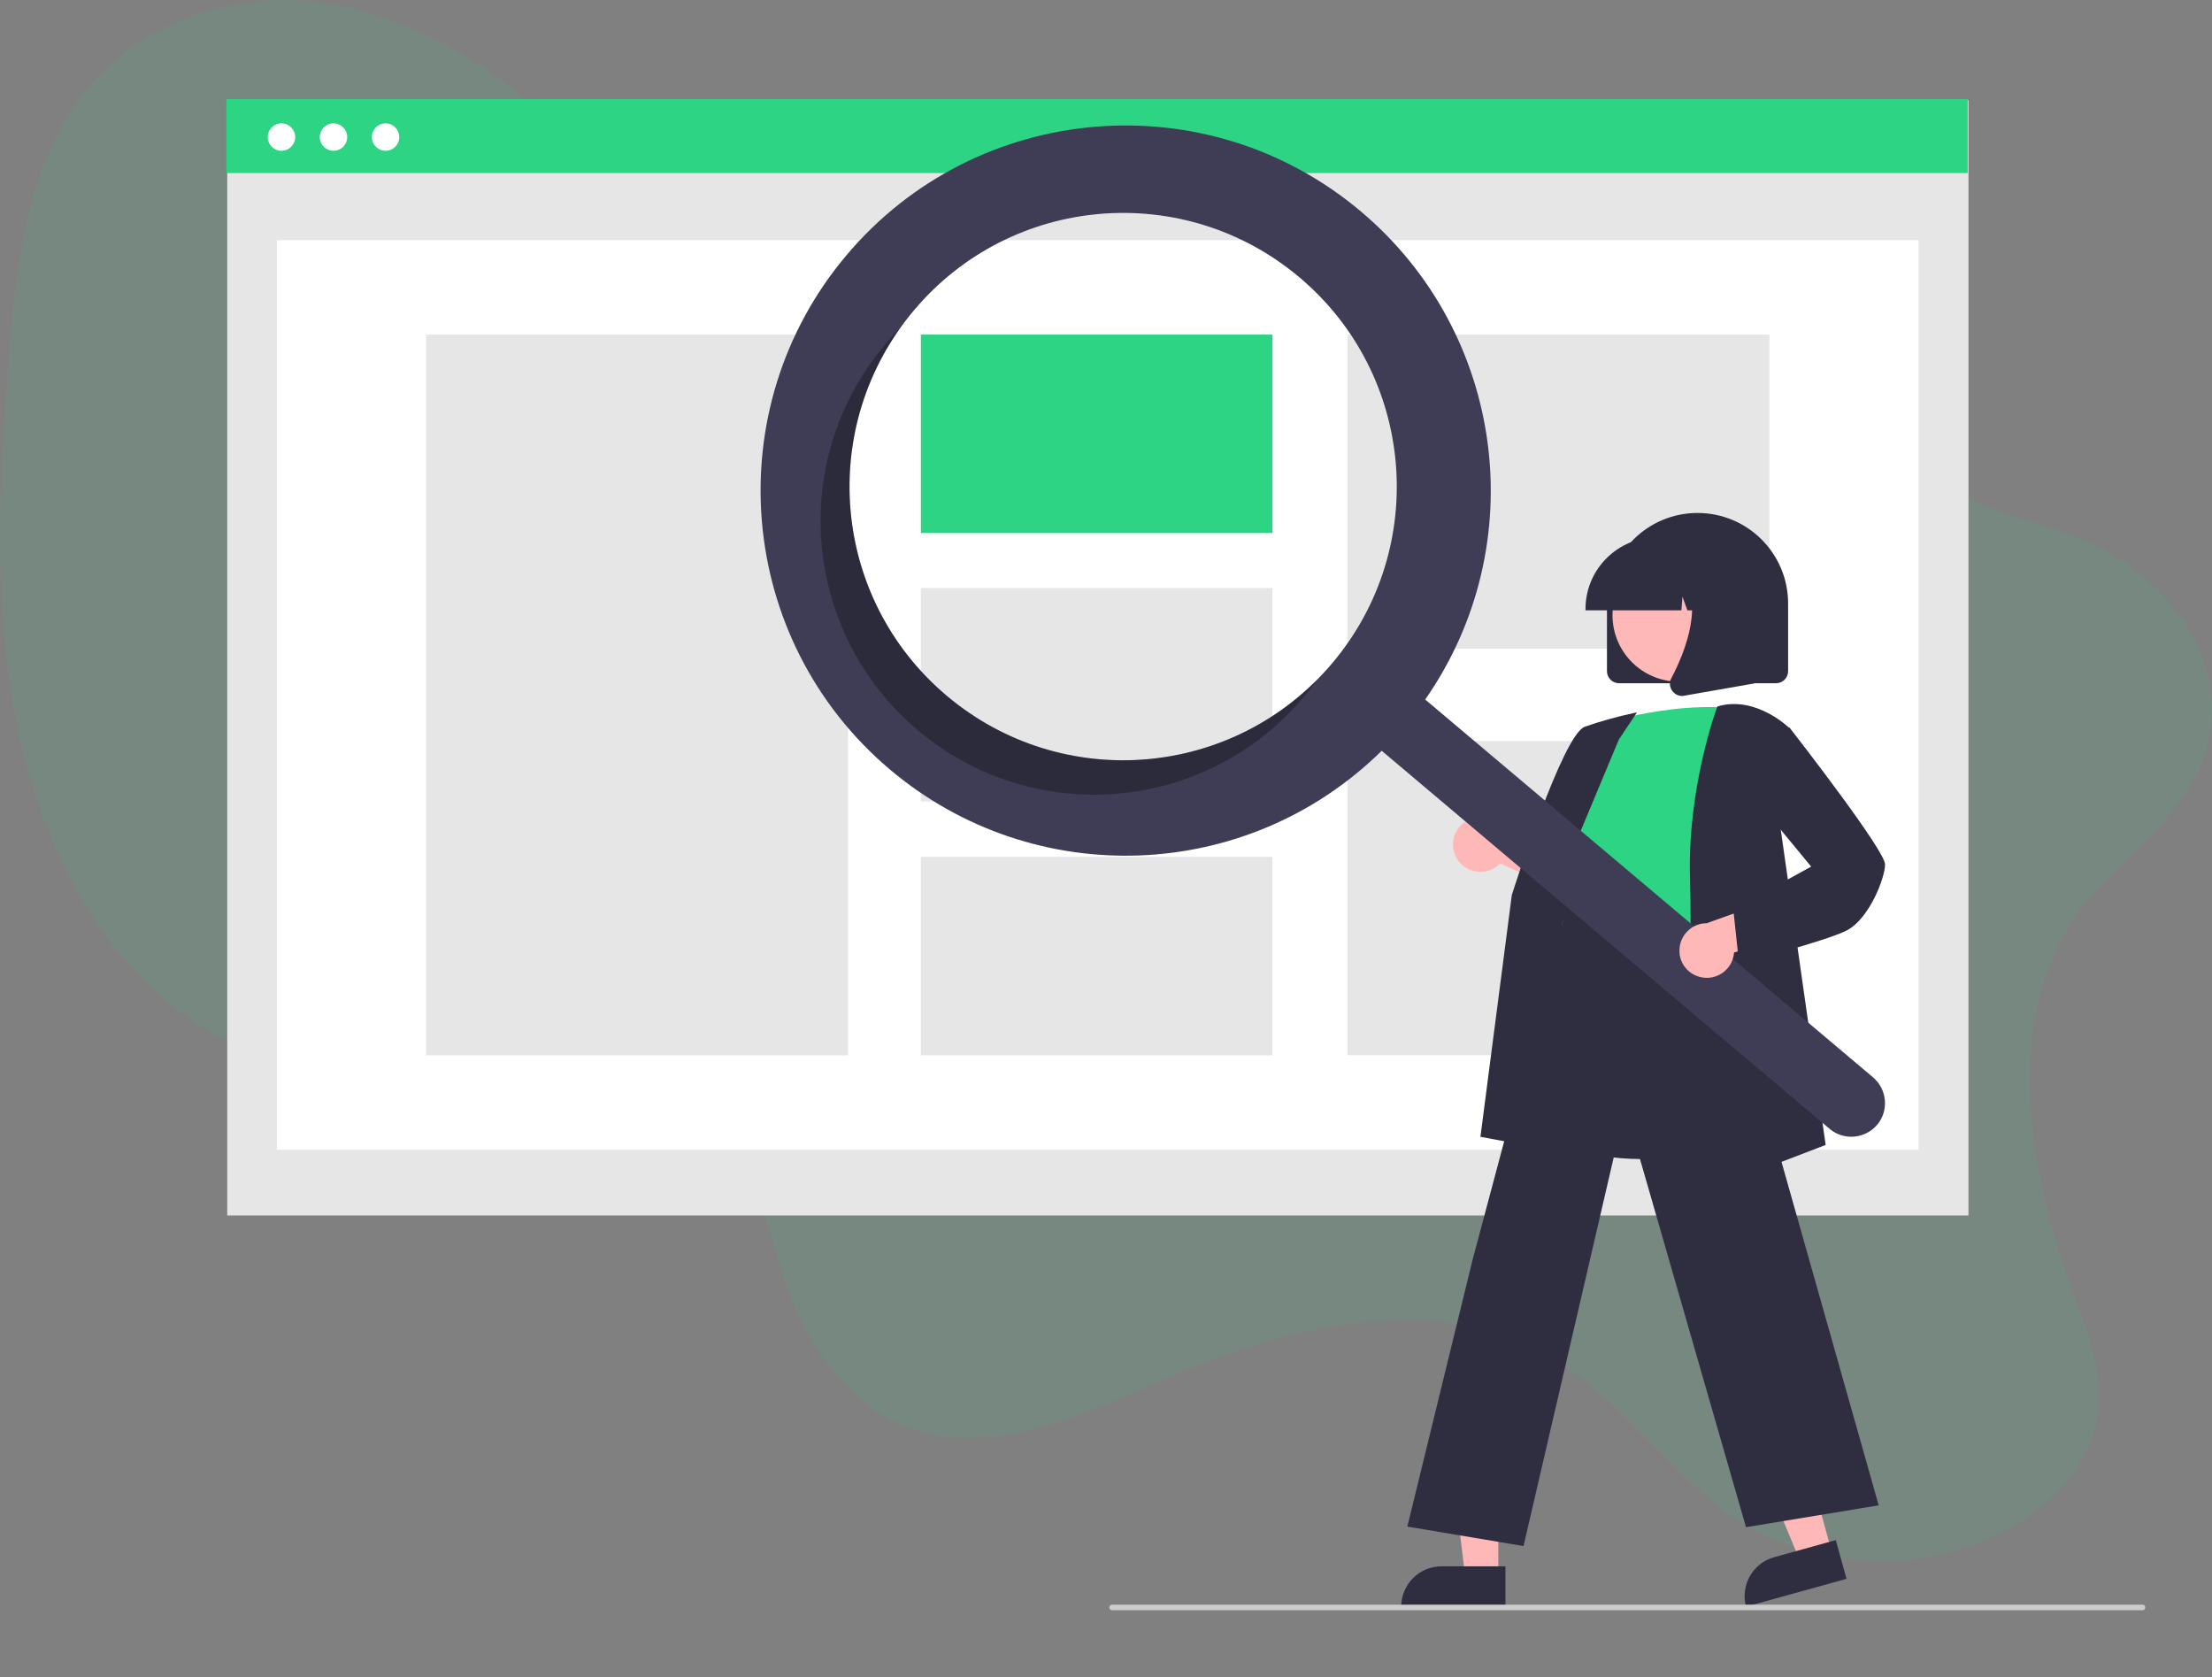 <?xml version="1.0" encoding="utf-8"?>
<!-- Generator: Adobe Illustrator 25.0.0, SVG Export Plug-In . SVG Version: 6.00 Build 0)  -->
<svg version="1.1" id="_x38_0df28fc-b448-4013-8ee3-62e531de40a8"
	 xmlns="http://www.w3.org/2000/svg" xmlns:xlink="http://www.w3.org/1999/xlink" x="0px" y="0px" viewBox="0 0 1113.6 844.1"
	 style="enable-background:new 0 0 1113.6 844.1;" xml:space="preserve">
<rect x="0" y="0" width="1113.6" height="844.1" fill="#808080" stroke="none"/>
<style type="text/css">
	.st0{opacity:0.1;fill:#2CD483;enable-background:new    ;}
	.st1{fill:#E6E6E6;}
	.st2{fill:#FFFFFF;}
	.st3{fill:#2CD483;}
	.st4{fill:#2F2E41;}
	.st5{fill:#FFB8B8;}
	.st6{fill:#3F3D56;}
	.st7{opacity:0.3;enable-background:new    ;}
	.st8{fill:#CCCCCC;}
</style>
<path class="st0" d="M1047,458.2c-39.2,53.7-26.2,130.4-3.6,191.5c7.6,20.5,16.2,42.1,12.3,64.3c-4.8,27.2-27.4,47.6-50.8,58.7
	c-42.8,20.2-93.2,17-131.5-8.5c-33-22-56.2-58.6-89.9-79.5c-56.3-35-129.4-19.4-192,7.4c-44.3,18.9-92.9,43.3-136.1,25.8
	c-30.4-12.3-50.9-43.6-61.6-77.1c-5.2-16.2-8.8-33.7-19.2-46.3c-6.2-7.5-14.3-12.8-22.7-17.1c-76.4-40-174.6-15-248.7-59.6
	c-50-30.1-81.1-88.6-94.1-150.1s-9.7-126.4-4.6-190.2C8.2,132.1,13.9,83.6,41.2,48C70,10.3,118.4-4.7,161.6,1.2
	s81.9,29.9,115.8,58.6c42.4,35.7,81.4,80.6,134.1,94.2c35.9,9.2,74.1,2.7,111.4-0.2c62.4-4.8,124.6,0.7,186.4,7
	c59.2,6,118.7,12.7,174.8,32.4c39.7,13.9,71.1,40.2,108.4,58.2c24.3,11.7,51.1,14.4,74,29.6c28.3,18.6,53.8,51.7,45.5,91.3
	C1104.1,410,1067.8,429.7,1047,458.2z"/>
<rect x="114.4" y="50.4" class="st1" width="876.6" height="561.4"/>
<rect x="139.4" y="120.9" class="st2" width="826.5" height="457.8"/>
<rect x="114" y="49.9" class="st3" width="876.6" height="37.2"/>
<circle class="st2" cx="141.7" cy="69" r="6.9"/>
<circle class="st2" cx="167.9" cy="69" r="6.9"/>
<circle class="st2" cx="194.1" cy="69" r="6.9"/>
<rect x="214.5" y="168.4" class="st1" width="212.4" height="362.8"/>
<rect x="463.6" y="168.4" class="st3" width="177" height="99.9"/>
<rect x="463.6" y="296" class="st1" width="177" height="107.4"/>
<rect x="463.6" y="431.3" class="st1" width="177" height="99.9"/>
<rect x="678.4" y="168.4" class="st1" width="212.4" height="158.1"/>
<rect x="678.4" y="373" class="st1" width="212.4" height="158.1"/>
<path class="st4" d="M809,337.8v-34c0-25.2,20.4-45.6,45.6-45.6c25.2,0,45.6,20.4,45.6,45.6l0,0v34c0,3.4-2.7,6.1-6.1,6.1h-79
	C811.7,343.9,809,341.2,809,337.8z"/>
<polygon class="st5" points="922.1,780.8 906,785.2 881.1,725.3 904.9,718.7 "/>
<path class="st4" d="M893.2,783.8l31-8.6l0,0l5.4,19.5l0,0l-50.6,14l0,0l0,0C876.1,797.9,882.4,786.8,893.2,783.8z"/>
<polygon class="st5" points="754.3,793.1 737.6,793.1 729.7,728.8 754.3,728.8 "/>
<path class="st4" d="M725.7,788.4h32.2l0,0v20.3l0,0h-52.5l0,0l0,0C705.5,797.4,714.5,788.4,725.7,788.4z"/>
<path class="st5" d="M734.2,433.3c4.5,6.1,13.1,7.4,19.2,2.9c0.6-0.5,1.3-1,1.8-1.6l44.4,20l-4-25L754,414.5
	c-5.9-4.8-14.5-4-19.4,1.8C730.6,421.2,730.4,428.2,734.2,433.3L734.2,433.3z"/>
<path class="st4" d="M826.4,583.4c-13.9,0-28.4-2.1-40.5-8.3c-13-6.5-22.7-18.1-26.8-32.1c-6.3-20,1.6-39.7,9.4-58.7
	c4.8-11.8,9.3-22.9,10.5-33.9l0.4-3.9c1.8-17.5,3.4-32.6,12.1-38.3c4.5-2.9,10.6-3.1,18.6-0.5l74.9,24.3l-2.8,142.3l-0.5,0.2
	C881.3,574.7,854.9,583.4,826.4,583.4z"/>
<path class="st3" d="M808.7,363.6c0,0,36.8-10.9,65.4-6.8c0,0-16.3,89.9-10.9,119.8c5.4,30-94.6,11.6-74.2-17l6.8-34
	c0,0-13.6-13.6-1.4-30L808.7,363.6z"/>
<path class="st4" d="M790.6,580.7l-45.3-8.5l15.8-121.7c1.1-3.4,25.6-80.5,36.7-84.7c8.1-2.8,16.3-5.1,24.7-6.9l1.6-0.3l-9.1,13.6
	l-36.2,86.7L790.6,580.7z"/>
<path class="st4" d="M767,778.2l-58.5-9.8l32.8-134.1l48.9-183.4l0.5,3.3c0,0.2,4.6,24.2,72.4,13.6l0.6-0.1l0.2,0.6l81.9,289.4
	L879,768.7l-60.8-211.1L767,778.2z"/>
<path class="st4" d="M848.1,603.5l0-1c0-1.1,4.1-114.9,2.7-160.6c-1.3-45.9,13.5-85.6,13.7-86l0.1-0.3l0.3-0.1
	c19.2-5.5,35.9,10.9,36.1,11.1l0.2,0.2l-5.5,45.2l23.4,164.3L848.1,603.5z"/>
<circle class="st5" cx="845.2" cy="309.7" r="33.4"/>
<path class="st4" d="M798.2,306.5c0-19.9,16.2-36.1,36.1-36.1h6.8c19.9,0,36.1,16.2,36.1,36.1v0.7h-14.4l-4.9-13.7l-1,13.7h-7.4
	l-2.5-6.9l-0.5,6.9h-48.3V306.5z"/>
<path class="st4" d="M841.9,347.8c-1.4-1.9-1.6-4.4-0.5-6.4c7.2-13.7,17.3-39.1,3.9-54.7l-1-1.1h38.9V344l-35.4,6.2
	c-0.4,0.1-0.7,0.1-1.1,0.1C844.9,350.3,843.1,349.4,841.9,347.8z"/>
<path class="st6" d="M685.2,106.5c-77.6-65.5-193.6-55.6-259,21.9s-55.6,193.6,21.9,259c72.6,61.2,179.9,57.1,247.5-9.5l225.5,190.3
	c7.1,6,17.8,5.1,23.9-2c6-7.1,5.1-17.8-2-23.9l0,0L717.5,352.1C771.8,274.2,757.8,167.7,685.2,106.5z M670.7,333.8
	c-49.1,58.1-135.9,65.5-194.1,16.4s-65.5-135.9-16.4-194.1s135.9-65.5,194.1-16.4h0C712.4,188.7,719.8,275.6,670.7,333.8
	C670.7,333.8,670.7,333.8,670.7,333.8z"/>
<path class="st7" d="M476.6,350.2c-54.8-46.2-64.9-126.8-23.4-185.1c-2.6,2.7-5.2,5.4-7.6,8.3c-49.1,58.1-41.7,145,16.4,194.1
	s145,41.7,194.1-16.4c2.5-2.9,4.8-5.9,6.9-8.9C612.5,392.9,531.4,396.4,476.6,350.2z"/>
<path class="st5" d="M856,491.8c7.3,1.8,14.8-2.7,16.6-10c0.2-0.8,0.3-1.6,0.4-2.4l46.9-13l-19.1-16.6l-41.6,14.9
	c-7.6,0-13.7,6.2-13.7,13.8C845.4,484.8,849.8,490.3,856,491.8z"/>
<path class="st4" d="M875.5,484.9l-2.9-27.1l39.2-21.6l-25.5-30.9l4.2-34.7l10.4-4.4l0.3,0.4c4.9,6.3,47.8,61.6,47.8,68.5
	c0,7-8.2,27.7-19.4,33.3c-10.8,5.4-51.5,15.9-53.2,16.4L875.5,484.9z"/>
<path class="st8" d="M1078.6,810.5H559.9c-0.8,0-1.4-0.6-1.4-1.4s0.6-1.4,1.4-1.4h518.7c0.8,0,1.4,0.6,1.4,1.4
	S1079.4,810.5,1078.6,810.5z"/>
</svg>

